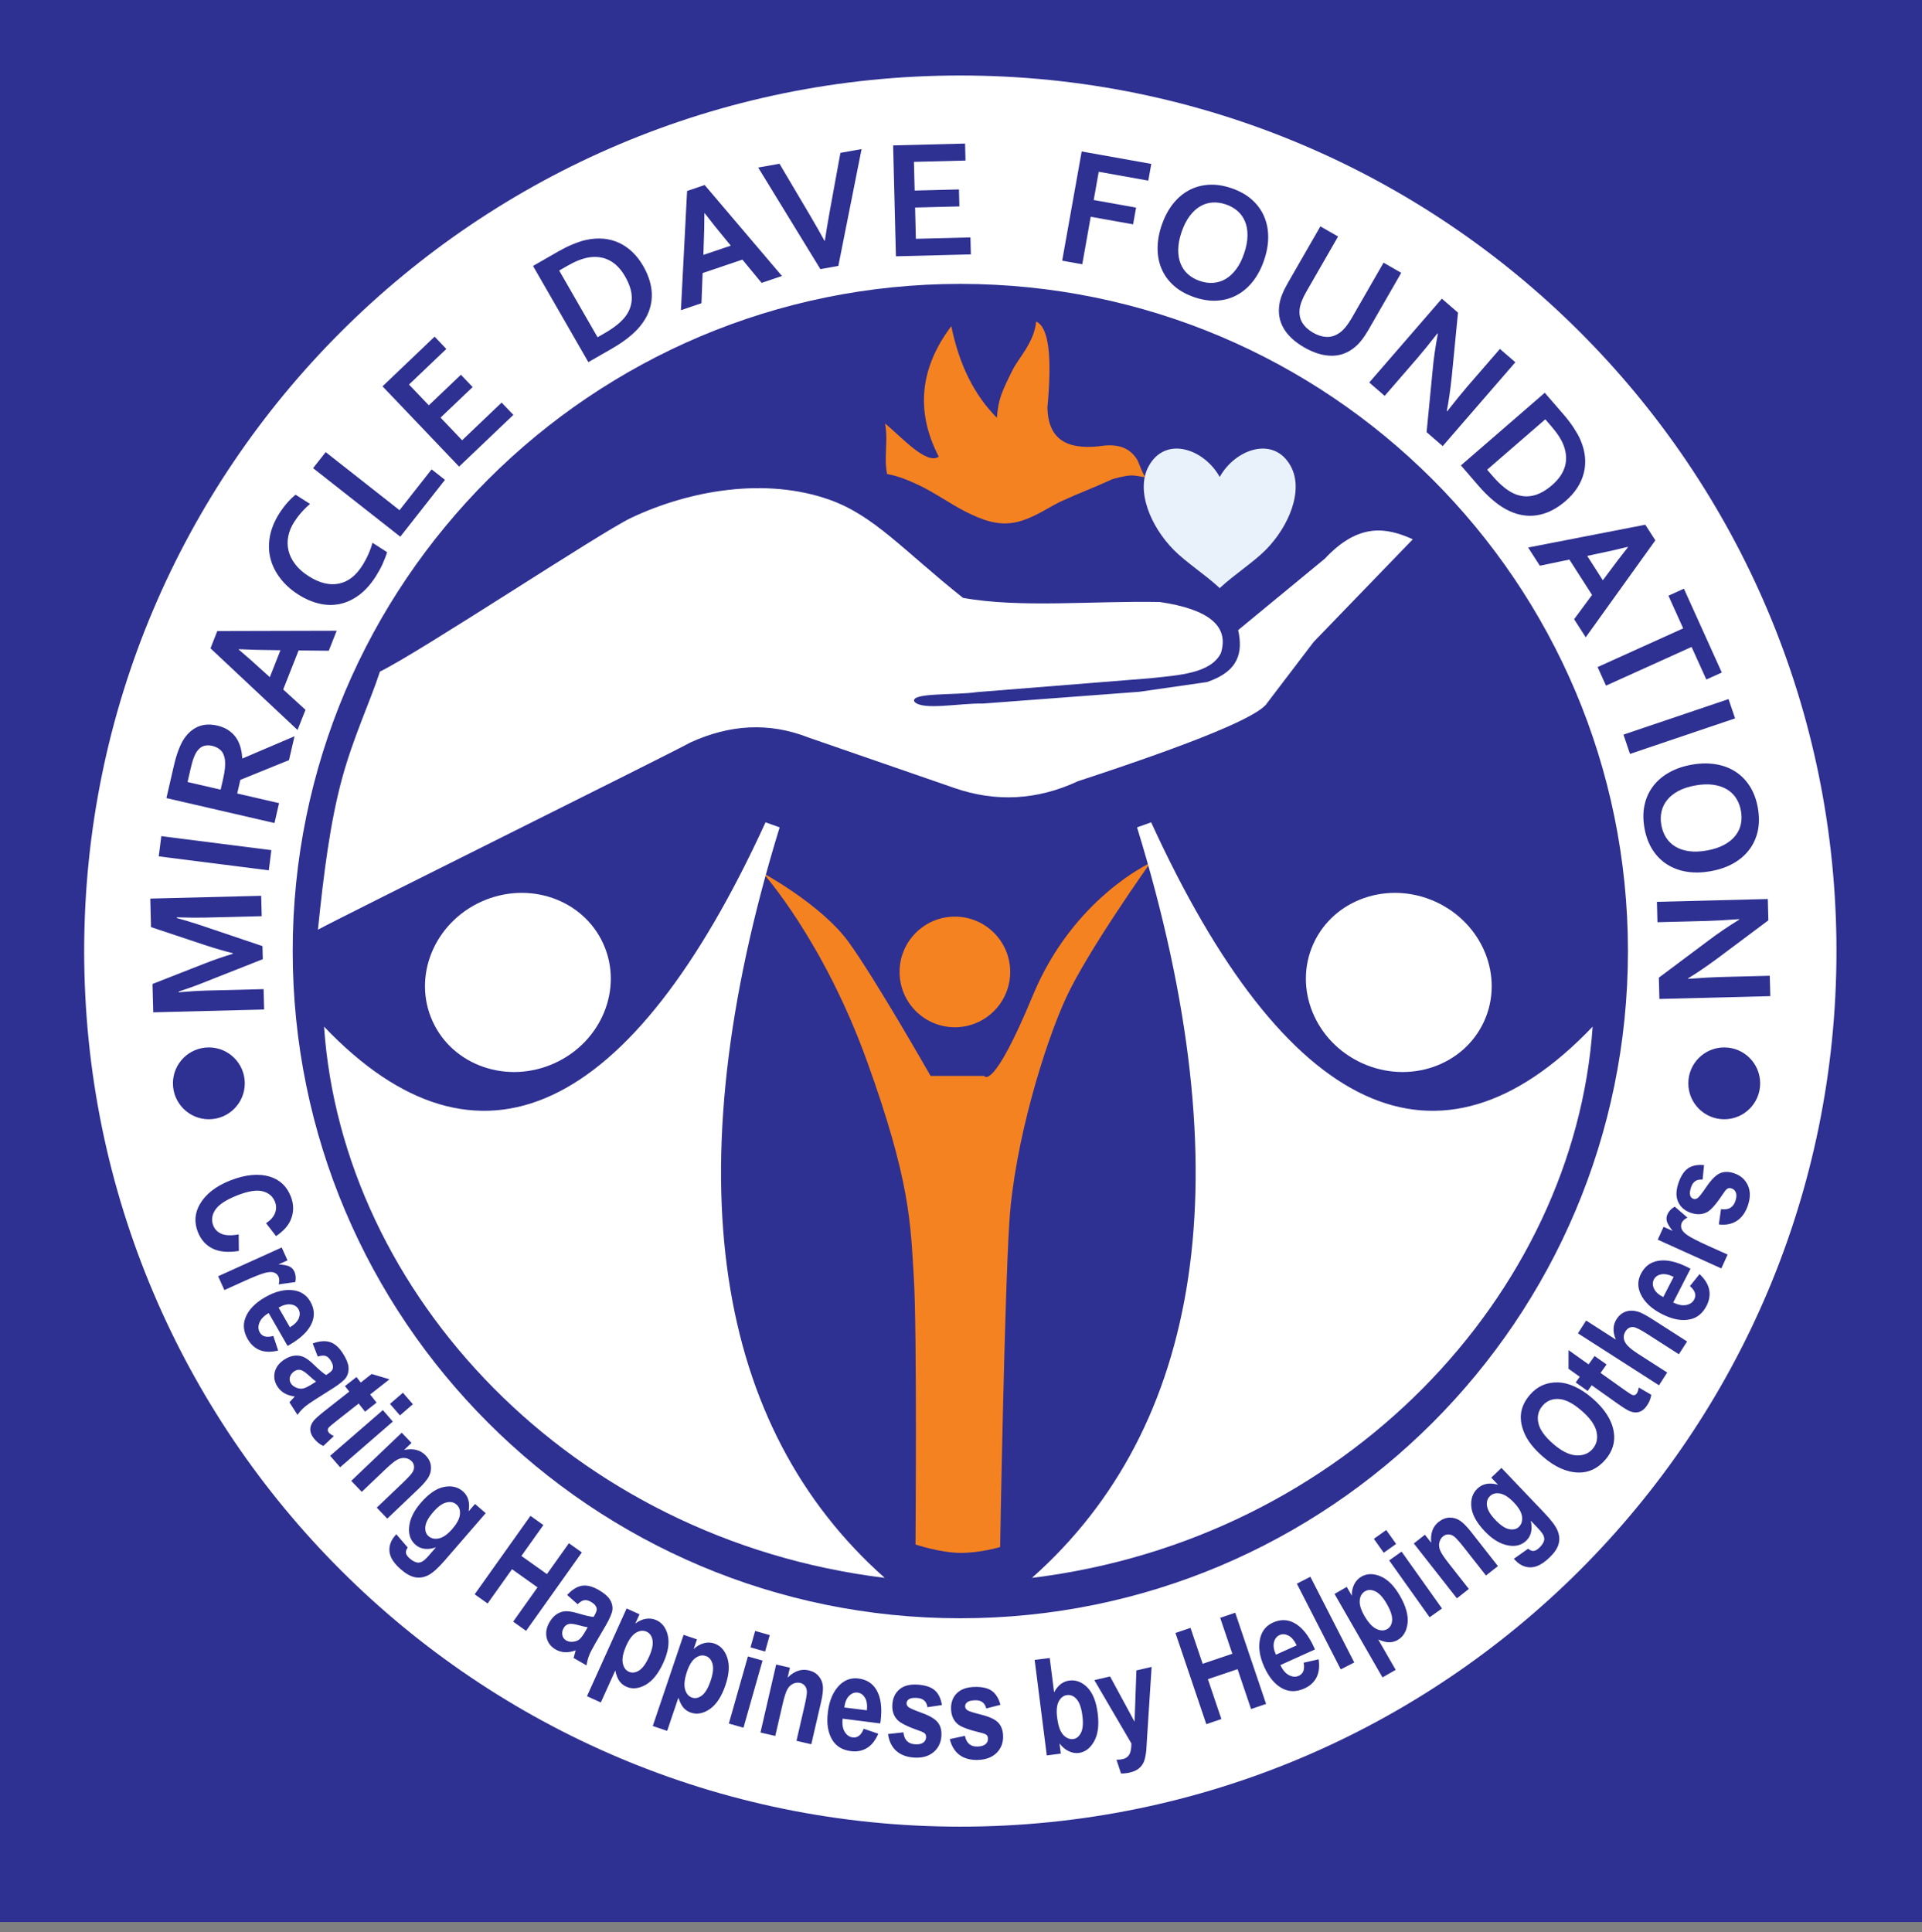 <?xml version="1.0" encoding="utf-8"?>
<!-- Generator: Adobe Illustrator 23.0.5, SVG Export Plug-In . SVG Version: 6.00 Build 0)  -->
<svg version="1.1" id="Layer_1" xmlns="http://www.w3.org/2000/svg" xmlns:xlink="http://www.w3.org/1999/xlink" x="0px" y="0px"
	 viewBox="0 0 764 768" style="enable-background:new 0 0 764 768;" xml:space="preserve">
<rect x="0" y="0" width="764" height="768" fill="#808080" stroke="none"/>
<style type="text/css">
	.st0{fill:#2E3092;}
	.st1{fill-rule:evenodd;clip-rule:evenodd;fill:#FFFFFF;}
	.st2{fill-rule:evenodd;clip-rule:evenodd;fill:#E9F2FB;}
	.st3{fill:#E9F2FB;}
	.st4{fill-rule:evenodd;clip-rule:evenodd;fill:#F58220;}
	.st5{fill-rule:evenodd;clip-rule:evenodd;fill:#2E3092;}
	.st6{fill:#F58220;}
</style>
<rect class="st0" width="764" height="764"/>
<path class="st1" d="M381.73,112.85c146.57,0,265.38,118.74,265.38,265.21c0,146.47-118.81,265.21-265.38,265.21
	S116.35,524.53,116.35,378.06C116.35,231.58,235.16,112.85,381.73,112.85 M381.73,30.01C574.08,30.01,730,185.84,730,378.06
	c0,192.22-155.92,348.04-348.27,348.04S33.46,570.28,33.46,378.06C33.46,185.84,189.39,30.01,381.73,30.01"/>
<path class="st2" d="M484.93,233.68v0.18l-0.1-0.08l-0.09,0.08v-0.18c-5.78-5.35-13.35-10.2-18.17-15.08
	c-9.22-9.34-15.23-23.68-9.96-33.3c6.75-12.31,22.12-6.76,28.23,4.3c6.11-11.06,21.49-16.61,28.23-4.3
	c5.27,9.62-0.73,23.97-9.96,33.3C498.28,223.48,490.72,228.33,484.93,233.68"/>
<path class="st4" d="M379.57,364.36c12.15,0,21.99,9.85,21.99,21.99s-9.85,21.99-21.99,21.99c-12.15,0-21.99-9.84-21.99-21.99
	S367.43,364.36,379.57,364.36"/>
<path class="st4" d="M363.91,613.95c0,0,10,3.33,17.99,3.33c8,0,15.66-2.33,15.66-2.33s1.67-97.97,3.67-129.3
	c2-31.32,14-70.64,22.66-89.3c8.66-18.67,33.33-53.32,33.33-53.32s-30.66,13.99-46.66,52.65s-19.33,31.99-19.33,31.99h-21.33
	c0,0-21.99-38.66-32.65-53.32c-10.67-14.67-33.99-27.33-33.99-27.33s23.99,26.66,41.32,74.64c17.33,47.99,17.33,64.65,18.66,85.98
	C364.58,528.98,363.91,613.95,363.91,613.95"/>
<path class="st1" d="M191.29,358.43c-18.74,8.51-27.4,29.78-19.35,47.5c8.05,17.73,29.77,25.19,48.5,16.69
	c18.74-8.51,27.4-29.78,19.35-47.5C231.75,357.39,210.03,349.92,191.29,358.43"/>
<path class="st1" d="M309.91,328.88c-1.87-0.67-3.74-1.34-5.61-2.01c-53.3,116.48-114.17,145.5-175.49,81.22
	c7.27,106.11,98.01,203.82,222.87,219.12C284.52,567.58,267.15,467.92,309.91,328.88"/>
<path class="st1" d="M570.6,358.43c18.74,8.51,27.4,29.78,19.35,47.5c-8.05,17.73-29.77,25.19-48.5,16.69
	c-18.74-8.51-27.4-29.78-19.35-47.5C530.15,357.39,551.86,349.92,570.6,358.43"/>
<path class="st1" d="M451.98,328.88c1.87-0.67,3.74-1.34,5.61-2.01c53.3,116.48,114.17,145.5,175.49,81.22
	c-7.27,106.11-98.01,203.82-222.88,219.12C477.38,567.58,494.74,467.92,451.98,328.88"/>
<path class="st1" d="M126.38,369.55c2.31-22.53,4.86-42.71,9.61-60.17c4.47-16.41,11.11-30.39,15.04-42.43
	c15.77-7.64,87.77-55.39,99.86-61.11c23.67-11.18,53.7-16.11,78.79-7.21c17.83,6.33,29.15,19.92,53.11,39.02
	c22.77,4.13,52.16,1.1,78.24,1.65c19.28,2.83,27.74,9.49,24.25,20.39c-4.15,8-16.44,8.68-28.1,9.92
	c-22.96,1.84-45.92,3.67-68.87,5.51c-8.26,1.29-27,0.09-24.79,3.86c3.3,3.53,18.18,0.46,27.27,0.68
	c20.71-1.56,41.42-3.12,62.12-4.68c8.95-1.29,17.9-2.57,26.86-3.86c12.79-4.3,14.32-11.96,12.4-20.66
	c11.48-9.46,22.96-18.92,34.44-28.38c13.48-14.39,24.45-12.47,34.98-7.71c-13.13,13.59-26.26,27.18-39.39,40.77
	c-6.15,8.08-12.31,16.16-18.46,24.25c-3.27,5.49-29.33,16.08-75.21,31.13c-16.35,7.61-32.69,8.37-49.04,2.75
	c-19.37-6.7-38.75-13.41-58.13-20.11c-15.8-6.2-31.4-5.1-46.83,1.93C263.41,301.12,137.49,363.54,126.38,369.55"/>
<path class="st4" d="M351.81,168.32c1.32,6.94-0.53,13.15,0.79,20.09c4.63,0.89,8.05,2.3,12.5,4.37
	c6.06,2.84,12.51,7.41,18.65,10.58c6.61,3.28,12.91,5.81,20.19,4.21c7.25-1.59,14.06-6.73,18.44-8.55
	c6.82-3.14,12.22-5.06,19.03-8.2c0.96-0.56,5.87-1.77,8.22-1.83c1.95-0.04,3.88,0.55,5.59,0.69c-1.47-2.39-2.29-5.15-3.12-6.85
	c-2.88-4.82-7.49-6.21-13.05-5.72c-13.12,1.9-22.44-0.98-22.69-15.17c1.83-19.61,0.68-31.85-4.49-34.13
	c-0.7,8.17-7.09,14.65-9.35,19.24c-4.28,8.63-5.74,11.68-6.24,19.03c-9.08-9.08-15.06-21.29-18.13-36.45
	c-12.49,16.6-14.32,33.89-5,51.9C368.33,184.84,358.85,174.21,351.81,168.32"/>
<path class="st0" d="M682.81,380.88c-4.43,3.27-8.36,5.95-11.8,8.02l0.01,0.19c5.72-0.4,9.89-0.65,12.51-0.71l19.96-0.51l0.21,8.1
	l-44.08,1.12l-0.22-8.47l19.93-14.91c3.44-2.61,7.45-5.34,12.02-8.16v-0.19c-5.4,0.4-9.58,0.64-12.54,0.71l-19.97,0.51l-0.21-8.1
	l44.08-1.12l0.22,8.47L682.81,380.88z M679.99,346.31c-3.32,0.59-6.43,0.67-9.36,0.22c-2.92-0.45-5.55-1.41-7.86-2.86
	c-2.32-1.45-4.27-3.39-5.84-5.83c-1.57-2.43-2.66-5.32-3.25-8.67c-0.6-3.36-0.58-6.45,0.05-9.27c0.63-2.84,1.79-5.32,3.46-7.49
	c1.66-2.16,3.8-3.96,6.39-5.4c2.59-1.44,5.54-2.45,8.86-3.04c3.31-0.59,6.43-0.66,9.36-0.21c2.93,0.45,5.55,1.4,7.86,2.85
	c2.31,1.45,4.26,3.39,5.84,5.83c1.56,2.43,2.65,5.32,3.25,8.68c0.6,3.36,0.58,6.44-0.04,9.27c-0.64,2.83-1.79,5.32-3.47,7.49
	c-1.66,2.16-3.79,3.97-6.39,5.41C686.26,344.71,683.3,345.72,679.99,346.31 M678.52,338.07c2.65-0.47,4.9-1.21,6.76-2.21
	c1.87-1,3.36-2.19,4.47-3.58c1.11-1.37,1.86-2.91,2.23-4.6c0.37-1.69,0.38-3.48,0.05-5.36c-0.34-1.89-0.97-3.56-1.9-5.01
	c-0.93-1.46-2.16-2.64-3.69-3.55c-1.52-0.92-3.33-1.51-5.43-1.81c-2.1-0.3-4.46-0.21-7.11,0.27c-2.64,0.47-4.9,1.2-6.76,2.21
	c-1.87,1-3.35,2.19-4.46,3.58c-1.1,1.37-1.85,2.91-2.23,4.61c-0.37,1.69-0.4,3.48-0.06,5.36c0.33,1.89,0.97,3.55,1.91,5.01
	c0.95,1.46,2.18,2.64,3.69,3.55c1.52,0.92,3.32,1.52,5.42,1.81C673.51,338.64,675.88,338.54,678.52,338.07 M645.33,292.02
	l41.77-14.13l2.6,7.67l-41.77,14.13L645.33,292.02z M638.39,272.54l-3.34-7.38l34.02-15.38l-5.86-12.99l6.15-2.78l15.06,33.32
	l-6.15,2.78l-5.86-12.95L638.39,272.54z M647.07,217.38c-4.72,1.15-8.71,2.05-11.97,2.7l-4.17,0.9l6.2,9.68l2.55-3.41
	c1.97-2.7,4.46-5.96,7.46-9.76L647.07,217.38z M632.85,236.49l-9.01-14.06l-11.75,2.45l-4.65-7.24l46.57-9.06l3.99,6.21
	l-27.67,38.54l-4.61-7.19L632.85,236.49z M593.31,189.22c3.09,3.57,6,5.93,8.72,7.09c2.41,1.02,4.86,1.25,7.33,0.71
	c2.46-0.55,5.01-1.94,7.62-4.2c1.36-1.18,2.45-2.4,3.29-3.64s1.44-2.53,1.81-3.83c0.37-1.3,0.51-2.63,0.43-3.96
	c-0.08-1.34-0.37-2.69-0.85-4.05c-0.45-1.26-1.1-2.54-1.93-3.84c-0.85-1.31-1.89-2.68-3.14-4.13l-2.33-2.69l-23.12,20.03
	L593.31,189.22z M580.72,185l33.33-28.87l7.64,8.82c0.68,0.78,1.34,1.6,1.98,2.45c0.65,0.86,1.26,1.69,1.82,2.55
	c0.56,0.86,1.07,1.69,1.55,2.53c0.48,0.83,0.89,1.65,1.2,2.42c0.98,2.26,1.57,4.5,1.79,6.69c0.22,2.2,0.07,4.32-0.45,6.38
	c-0.51,2.06-1.37,4.03-2.58,5.91c-1.21,1.87-2.77,3.63-4.66,5.26c-1.79,1.56-3.64,2.82-5.56,3.78c-1.92,0.96-3.87,1.6-5.88,1.9
	c-2.01,0.31-4.03,0.28-6.09-0.12c-2.06-0.38-4.14-1.15-6.24-2.29c-1.75-0.96-3.54-2.21-5.35-3.77c-1.82-1.57-3.71-3.47-5.65-5.71
	L580.72,185z M577.12,149.28c-0.57,5.48-1.24,10.19-2.02,14.12l0.14,0.12c3.56-4.5,6.19-7.74,7.91-9.73l13.07-15.09l6.13,5.3
	l-28.87,33.33l-6.4-5.55l2.41-24.77c0.38-4.31,1.08-9.1,2.06-14.38l-0.14-0.12c-3.34,4.25-5.98,7.51-7.92,9.74l-13.08,15.11
	l-6.13-5.31l28.87-33.33l6.41,5.55L577.12,149.28z M518.45,138.1c-2-1.15-3.69-2.39-5.07-3.69c-1.37-1.31-2.45-2.69-3.25-4.12
	c-0.8-1.43-1.33-2.93-1.58-4.47c-0.26-1.55-0.25-3.14,0-4.77c0.19-1.31,0.57-2.67,1.14-4.06c0.56-1.4,1.31-2.9,2.23-4.5l12.94-22.51
	l7.03,4.04L519.3,115.9c-1.55,2.7-2.45,5-2.68,6.89c-0.24,2.12,0.11,3.94,1.06,5.49s2.38,2.87,4.26,3.96
	c1.88,1.08,3.74,1.64,5.56,1.69c1.82,0.04,3.57-0.57,5.28-1.85c1.52-1.15,3.06-3.09,4.61-5.79l12.58-21.88l7.02,4.04l-12.94,22.51
	c-0.92,1.6-1.84,2.99-2.77,4.18c-0.91,1.19-1.9,2.19-2.93,3.02c-1.28,1.03-2.67,1.84-4.14,2.39c-1.46,0.56-3.04,0.85-4.71,0.86
	c-1.67,0.01-3.43-0.24-5.27-0.78C522.38,140.09,520.45,139.25,518.45,138.1 M502.49,103.37c-1.07,3.19-2.51,5.96-4.32,8.3
	c-1.8,2.35-3.91,4.19-6.29,5.51c-2.39,1.34-5.02,2.1-7.92,2.31c-2.88,0.2-5.94-0.24-9.17-1.34c-3.23-1.1-5.93-2.6-8.1-4.51
	c-2.18-1.92-3.81-4.13-4.89-6.64c-1.1-2.49-1.64-5.24-1.65-8.2c-0.01-2.96,0.52-6.04,1.6-9.22c1.08-3.19,2.53-5.95,4.33-8.3
	c1.81-2.35,3.91-4.2,6.29-5.51c2.39-1.34,5.02-2.1,7.92-2.31c2.88-0.21,5.94,0.24,9.17,1.33c3.23,1.1,5.93,2.6,8.1,4.51
	c2.18,1.93,3.81,4.14,4.89,6.65c1.09,2.49,1.65,5.24,1.66,8.2C504.12,97.11,503.58,100.18,502.49,103.37 M494.56,100.68
	c0.86-2.55,1.3-4.87,1.32-6.99c0.03-2.11-0.29-3.99-0.98-5.64c-0.67-1.64-1.66-3.03-2.96-4.17c-1.3-1.14-2.86-2.02-4.67-2.63
	c-1.81-0.61-3.58-0.87-5.31-0.75c-1.73,0.12-3.36,0.62-4.88,1.52c-1.54,0.89-2.94,2.19-4.21,3.89c-1.27,1.7-2.33,3.81-3.2,6.35
	c-0.86,2.54-1.3,4.87-1.32,6.99c-0.02,2.12,0.31,3.99,0.98,5.64c0.67,1.63,1.66,3.02,2.96,4.17c1.3,1.14,2.85,2.02,4.67,2.64
	c1.81,0.61,3.58,0.86,5.31,0.73c1.72-0.12,3.36-0.63,4.89-1.51c1.54-0.9,2.93-2.18,4.2-3.88
	C492.64,105.35,493.71,103.22,494.56,100.68 M430.2,105.04l-7.98-1.42l7.75-43.41l27.67,4.94l-1.19,6.65l-19.7-3.52l-2,11.23
	l16.85,3.01l-1.19,6.65l-16.85-3.01L430.2,105.04z M364.06,94.93l21.69-0.56l0.17,6.75l-29.79,0.76l-1.11-44.08l28.6-0.73l0.17,6.75
	l-20.5,0.52l0.29,11.41l17.61-0.45l0.17,6.75l-17.61,0.45L364.06,94.93z M327.88,95.7c0.38-2.49,0.66-4.28,0.84-5.35
	c0.18-1.07,0.56-3.27,1.15-6.58l4.2-23.01l8.41-1.5l-9.24,46.45l-7.13,1.27l-24.73-40.38l8.47-1.51l11.91,20.13
	c1.7,2.91,2.82,4.83,3.35,5.78c0.55,0.95,1.42,2.53,2.64,4.73L327.88,95.7z M280,84.8c-0.02,4.85-0.11,8.94-0.27,12.27l-0.13,4.26
	l10.89-3.68l-2.69-3.29c-2.15-2.56-4.71-5.76-7.67-9.6L280,84.8z M295.11,103.2l-15.82,5.35l-0.46,11.98l-8.16,2.77l2.45-47.38
	l6.99-2.37l30.72,36.16l-8.09,2.74L295.11,103.2z M240.42,132.4c4.08-2.35,6.96-4.76,8.62-7.21c1.46-2.17,2.15-4.53,2.09-7.05
	c-0.06-2.52-0.95-5.28-2.67-8.28c-0.9-1.56-1.88-2.87-2.94-3.93c-1.07-1.06-2.21-1.9-3.42-2.5c-1.21-0.61-2.48-1-3.8-1.18
	c-1.34-0.18-2.72-0.15-4.14,0.06c-1.32,0.2-2.7,0.6-4.15,1.16c-1.44,0.58-2.99,1.34-4.65,2.3l-3.08,1.77l15.25,26.52L240.42,132.4z
	 M233.87,143.95l-21.98-38.23l10.12-5.82c0.9-0.51,1.82-1,2.78-1.48c0.96-0.47,1.9-0.91,2.85-1.3c0.94-0.38,1.86-0.73,2.78-1.03
	c0.91-0.32,1.78-0.56,2.6-0.72c2.41-0.53,4.71-0.68,6.92-0.48c2.2,0.21,4.26,0.76,6.17,1.66c1.93,0.89,3.7,2.12,5.31,3.66
	c1.6,1.55,3.04,3.41,4.28,5.57c1.18,2.06,2.06,4.12,2.64,6.18c0.58,2.07,0.83,4.11,0.75,6.13c-0.08,2.03-0.5,4.01-1.27,5.96
	c-0.77,1.95-1.92,3.84-3.44,5.7c-1.27,1.53-2.85,3.05-4.73,4.53c-1.88,1.49-4.12,2.97-6.68,4.45L233.87,143.95z M183.69,175.01
	l15.71-14.98l4.66,4.89l-21.57,20.56l-30.43-31.91l20.7-19.75l4.66,4.89l-14.84,14.15l7.88,8.26l12.75-12.15l4.66,4.89l-12.75,12.15
	L183.69,175.01z M129.46,179.72l29.36,23.08l12.75-16.23l5.31,4.17l-17.76,22.6l-34.67-27.25L129.46,179.72z M116.97,207.43
	c-1.19,1.85-1.98,3.76-2.37,5.71c-0.4,1.95-0.36,3.86,0.09,5.73c0.45,1.87,1.32,3.67,2.64,5.39c1.31,1.74,3.07,3.31,5.27,4.72
	c2.19,1.4,4.3,2.35,6.32,2.84c2.03,0.49,3.93,0.55,5.74,0.18c1.8-0.36,3.48-1.12,5.04-2.3c1.55-1.19,2.95-2.75,4.21-4.72
	c0.91-1.41,1.72-2.91,2.44-4.51c0.73-1.6,1.3-3.17,1.71-4.71l5.81,3.73c-0.46,1.53-1.07,3.1-1.81,4.75
	c-0.76,1.64-1.65,3.25-2.68,4.87c-2.01,3.15-4.23,5.63-6.67,7.44c-2.43,1.8-4.97,2.98-7.65,3.54c-2.67,0.55-5.4,0.51-8.2-0.16
	c-2.8-0.66-5.59-1.86-8.35-3.64c-2.84-1.81-5.18-3.93-7.05-6.35c-1.87-2.42-3.18-5.01-3.91-7.77c-0.74-2.77-0.83-5.68-0.3-8.77
	c0.55-3.09,1.8-6.18,3.74-9.26c1.01-1.57,2.06-2.99,3.18-4.27c1.11-1.26,2.22-2.34,3.33-3.22l5.73,3.67
	c-1.4,1.2-2.59,2.39-3.58,3.55C118.64,205.01,117.76,206.21,116.97,207.43 M94.89,258.19c3.69,3.15,6.76,5.86,9.2,8.13l3.17,2.85
	l4.22-10.7l-4.26-0.07c-3.34-0.01-7.44-0.13-12.28-0.34L94.89,258.19z M118.7,258.54l-6.13,15.53l8.86,8.09l-3.16,8.01l-34.6-32.46
	l2.7-6.87l47.45-0.12l-3.13,7.95L118.7,258.54z M88.6,310.02c0.41-1.8,0.69-3.34,0.81-4.63c0.12-1.29,0.12-2.39,0.01-3.32
	c-0.23-1.71-0.8-3-1.7-3.85c-0.89-0.84-2.01-1.42-3.36-1.74c-1.15-0.27-2.24-0.26-3.24,0.01c-1,0.28-1.88,0.93-2.66,1.96
	c-0.52,0.66-0.98,1.55-1.41,2.65c-0.43,1.09-0.82,2.48-1.21,4.14l-1.29,5.61l13.16,3.03L88.6,310.02z M86.39,288.43
	c2.99,0.69,5.34,2.11,7.04,4.25c1.7,2.14,2.66,5.06,2.87,8.77l0.12,0.03l20.65-8.81l-2.19,9.48L95.54,310l-1.25,5.41l16.64,3.84
	l-1.82,7.9l-42.96-9.91l3.01-13.06c0.51-2.17,1.09-4.15,1.77-5.96c0.67-1.8,1.41-3.31,2.21-4.52c1.54-2.3,3.42-3.92,5.62-4.86
	C80.98,287.9,83.52,287.77,86.39,288.43 M106.85,345.96L63.1,340.4l1.02-8.03l43.74,5.56L106.85,345.96z M92.56,378.91
	c-3.5-0.87-7.26-1.97-11.26-3.3l-21.28-7.08l-0.28-11.34l44.08-1.11l0.21,8.1l-22.33,0.56c-3.28,0.08-7.08,0.04-11.42-0.11
	l0.01,0.29c1.27,0.34,2.69,0.75,4.25,1.21c1.57,0.47,3.13,0.96,4.65,1.47l25.14,8.48l0.13,5.2l-24.68,9.74
	c-1.5,0.59-3.02,1.16-4.57,1.7c-1.54,0.55-2.94,1.02-4.18,1.42l0.01,0.29c4.07-0.36,7.84-0.59,11.37-0.68l22.37-0.57l0.21,8.1
	l-44.08,1.12l-0.29-11.27l20.79-8.15c3.47-1.36,7.19-2.65,11.18-3.87L92.56,378.91z"/>
<path class="st5" d="M685.39,416.35c7.88,0,14.28,6.39,14.28,14.28s-6.39,14.28-14.28,14.28c-7.88,0-14.28-6.39-14.28-14.28
	S677.5,416.35,685.39,416.35"/>
<path class="st5" d="M83.02,416.35c7.88,0,14.28,6.39,14.28,14.28s-6.39,14.28-14.28,14.28c-7.88,0-14.28-6.39-14.28-14.28
	S75.13,416.35,83.02,416.35"/>
<path class="st0" d="M683.24,486.71l0.87-6.09c2.93,0.45,4.83-0.62,5.7-3.18c0.46-1.36,0.55-2.46,0.24-3.32
	c-0.3-0.86-0.87-1.42-1.72-1.71c-0.57-0.19-1.08-0.19-1.51,0c-0.45,0.21-0.95,0.72-1.5,1.56c-2.82,4.27-5,6.85-6.56,7.74
	c-1.94,1.1-4.13,1.24-6.58,0.42c-2.44-0.83-4.13-2.26-5.09-4.32c-0.95-2.05-0.92-4.55,0.08-7.51c0.96-2.82,2.23-4.78,3.83-5.88
	c1.6-1.1,3.73-1.53,6.37-1.29l-0.59,5.78c-2.29-0.24-3.81,0.75-4.56,2.98c-0.48,1.41-0.61,2.47-0.4,3.2
	c0.2,0.73,0.63,1.21,1.28,1.43c0.59,0.2,1.16,0.09,1.73-0.31c0.58-0.4,1.74-1.88,3.48-4.45c1.96-2.89,3.76-4.69,5.42-5.4
	c1.65-0.7,3.53-0.68,5.64,0.04c2.53,0.85,4.33,2.43,5.39,4.73c1.06,2.29,1.07,4.97,0.04,8.03c-0.94,2.78-2.4,4.82-4.37,6.11
	C688.47,486.56,686.07,487.05,683.24,486.71 M686.73,498.69l-2.49,5.51l-25.28-11.43l2.31-5.11l3.59,1.62
	c-1.29-1.63-2.04-2.91-2.29-3.85c-0.24-0.94-0.16-1.86,0.26-2.76c0.57-1.26,1.53-2.26,2.88-3.03l5.05,4.35
	c-1.14,0.57-1.89,1.26-2.26,2.08c-0.34,0.76-0.37,1.56-0.07,2.4c0.31,0.83,1.13,1.71,2.49,2.63c1.36,0.92,4.02,2.28,7.97,4.07
	L686.73,498.69z M665.28,507.55c-1.95-0.94-3.61-1.27-4.98-0.99c-1.37,0.28-2.33,0.95-2.88,2.04c-0.58,1.13-0.56,2.34,0.04,3.63
	c0.62,1.31,1.85,2.44,3.69,3.36L665.28,507.55z M671.75,511.22l3.82-4.76c2.12,1.98,3.39,4.03,3.82,6.16
	c0.42,2.12,0.09,4.26-1.02,6.42c-1.54,3-3.72,4.79-6.55,5.4c-3.31,0.73-7.06,0.03-11.25-2.12c-4.13-2.11-6.94-4.77-8.43-7.98
	c-1.25-2.71-1.21-5.37,0.12-7.98c1.48-2.89,3.71-4.61,6.69-5.15c3.42-0.65,7.52,0.27,12.29,2.72l0.73,0.4l-6.87,13.41
	c1.97,0.97,3.71,1.31,5.21,1c1.51-0.3,2.56-1.06,3.17-2.25C674.38,514.76,673.8,513.01,671.75,511.22 M630.5,524.92l11.81,7.58
	c-0.65-1.56-0.96-3.01-0.91-4.35c0.04-1.35,0.43-2.59,1.16-3.73c0.97-1.52,2.2-2.54,3.66-3.04c1.46-0.51,3.07-0.51,4.84,0
	c1.3,0.38,3.24,1.4,5.85,3.07l13.71,8.79l-3.26,5.08l-12.34-7.91c-2.87-1.84-4.77-2.8-5.73-2.9c-1.29-0.11-2.33,0.44-3.12,1.66
	c-0.83,1.3-0.95,2.64-0.36,4.03s2.31,3.01,5.19,4.86l11.71,7.51l-3.26,5.08l-32.21-20.65L630.5,524.92z M633.86,539.01l4.75,3.37
	l-2.38,3.35l9.12,6.49c1.98,1.41,3.15,2.17,3.54,2.29c0.71,0.21,1.29,0.01,1.72-0.61c0.32-0.45,0.6-1.24,0.82-2.36l4.95,2.88
	c-0.21,1.55-0.82,3.05-1.85,4.49c-0.89,1.25-1.9,2.04-3.03,2.36c-1.13,0.32-2.35,0.22-3.66-0.32c-0.96-0.39-2.71-1.48-5.24-3.28
	l-9.88-7.02l-1.61,2.26l-4.75-3.38l1.61-2.26l-4.48-3.19l0.02-7.4l7.97,5.67L633.86,539.01z M617.39,573.94
	c3.32,2.87,6.35,4.4,9.1,4.57c2.76,0.17,4.95-0.67,6.57-2.54c1.63-1.88,2.16-4.16,1.58-6.82c-0.57-2.65-2.56-5.47-5.98-8.42
	c-3.34-2.9-6.34-4.45-8.97-4.62c-2.65-0.18-4.81,0.7-6.5,2.65c-1.69,1.95-2.25,4.23-1.7,6.85
	C612.04,568.22,614.01,571,617.39,573.94 M613.32,579.03c-3.44-2.98-5.83-5.95-7.18-8.9s-1.85-5.72-1.52-8.31
	c0.33-2.59,1.51-5.05,3.54-7.39c2.94-3.39,6.63-5.03,11.07-4.92c4.44,0.12,9.05,2.24,13.84,6.38c4.83,4.19,7.64,8.6,8.4,13.21
	c0.69,4.06-0.45,7.81-3.39,11.2c-2.98,3.43-6.51,5.11-10.6,5.04C622.78,585.25,618.06,583.15,613.32,579.03 M594.38,604.14
	c2.04,2.14,3.87,3.37,5.49,3.7c1.62,0.32,2.92,0.02,3.88-0.9c1.05-1,1.47-2.34,1.27-4.05c-0.2-1.7-1.27-3.57-3.19-5.59
	c-1.99-2.09-3.82-3.29-5.49-3.61c-1.66-0.32-3.03,0.02-4.07,1.01c-1.03,0.98-1.43,2.3-1.18,3.93
	C591.34,600.27,592.43,602.1,594.38,604.14 M601.75,619.63l5.69-4.02c0.77,0.66,1.49,0.96,2.17,0.9c0.67-0.06,1.42-0.48,2.25-1.26
	c0.96-0.91,1.57-1.8,1.87-2.68c0.19-0.62,0.16-1.31-0.13-2.06c-0.28-0.75-1.06-1.78-2.33-3.12l-2.8-2.93
	c0.4,1.71,0.43,3.24,0.13,4.57c-0.29,1.32-0.93,2.46-1.93,3.41c-1.82,1.74-4.15,2.38-6.96,1.91c-3.25-0.53-6.4-2.4-9.48-5.63
	c-3.27-3.43-5.06-6.67-5.37-9.7c-0.31-3.04,0.5-5.48,2.44-7.32c1.02-0.97,2.2-1.59,3.57-1.84c1.35-0.26,2.89-0.14,4.59,0.33
	l-2.69-2.82l4.06-3.87l17.16,18c2.75,2.88,4.47,5.22,5.19,7.03c0.71,1.8,0.83,3.56,0.35,5.26c-0.47,1.72-1.68,3.49-3.63,5.36
	c-1.8,1.71-3.46,2.85-5,3.4c-1.54,0.56-3.04,0.62-4.52,0.22c-1.47-0.4-2.81-1.23-3.99-2.48L601.75,619.63z M595.43,622.53
	l-4.75,3.73l-8.76-11.14c-1.75-2.23-3.01-3.64-3.76-4.25c-0.76-0.61-1.55-0.91-2.34-0.93c-0.8-0.02-1.5,0.22-2.12,0.71
	c-0.79,0.62-1.3,1.44-1.55,2.46c-0.24,1.01-0.13,2.09,0.32,3.19c0.45,1.11,1.65,2.92,3.63,5.42l7.77,9.89l-4.75,3.73L562,613.53
	l4.41-3.47l2.5,3.18c-0.18-1.84-0.03-3.45,0.46-4.83c0.5-1.39,1.34-2.54,2.53-3.48c1.38-1.08,2.83-1.65,4.35-1.67
	c1.52-0.03,2.9,0.38,4.15,1.23c1.25,0.84,2.72,2.34,4.4,4.48L595.43,622.53z M568.28,642.87l-16.07-22.6l4.92-3.5l16.07,22.61
	L568.28,642.87z M550.04,617.22l-3.93-5.53l4.92-3.5l3.93,5.53L550.04,617.22z M542.31,642.23c1.56,2.72,3.16,4.47,4.78,5.26
	c1.62,0.78,3.06,0.81,4.31,0.09c1.19-0.68,1.85-1.85,1.98-3.51c0.12-1.66-0.58-3.83-2.13-6.53c-1.47-2.56-2.97-4.2-4.51-4.95
	c-1.54-0.74-2.9-0.77-4.11-0.07c-1.26,0.73-1.98,1.93-2.13,3.6C540.33,637.8,540.94,639.84,542.31,642.23 M530.48,633.59l4.86-2.79
	l2.03,3.53c-0.07-1.65,0.23-3.14,0.9-4.5c0.67-1.35,1.63-2.39,2.88-3.11c2.25-1.29,4.8-1.32,7.65-0.11
	c2.85,1.21,5.41,3.79,7.68,7.73c2.38,4.14,3.39,7.78,3.03,10.91c-0.37,3.14-1.67,5.35-3.92,6.64c-1.04,0.6-2.15,0.9-3.34,0.92
	c-1.19,0.01-2.65-0.37-4.41-1.12l6.94,12.08l-5.24,3.01L530.48,633.59z M532.95,663.58l-17.44-34.06l5.37-2.75l17.44,34.06
	L532.95,663.58z M515.44,654.03c-0.94-1.95-2.04-3.25-3.28-3.88c-1.25-0.63-2.41-0.71-3.52-0.21c-1.16,0.52-1.9,1.49-2.23,2.88
	c-0.35,1.41-0.08,3.06,0.79,4.92L515.44,654.03z M518.21,660.93l5.96-1.35c0.42,2.88,0.13,5.27-0.85,7.2
	c-0.99,1.93-2.59,3.39-4.8,4.38c-3.07,1.39-5.89,1.43-8.49,0.14c-3.05-1.49-5.54-4.38-7.48-8.67c-1.91-4.23-2.45-8.06-1.61-11.49
	c0.71-2.9,2.4-4.96,5.06-6.16c2.97-1.34,5.78-1.29,8.45,0.14c3.07,1.63,5.71,4.9,7.92,9.78l0.32,0.77l-13.73,6.2
	c0.93,1.99,2.08,3.33,3.45,4.03c1.37,0.7,2.66,0.77,3.88,0.22C518.07,665.33,518.7,663.6,518.21,660.93 M479.51,685.36l-12.26-36.25
	l5.98-2.03l4.83,14.28l11.8-3.99l-4.83-14.28l5.98-2.02l12.26,36.25l-5.97,2.02l-5.36-15.85l-11.8,3.99l5.36,15.85L479.51,685.36z
	 M435.01,667.85l6.25-1.45L451,684.4l0.72-20.4l6.05-1.4l-1.79,27.81l-0.33,5.4c-0.23,2.05-0.56,3.59-1.01,4.61
	c-0.46,1.04-1.12,1.91-2.03,2.61c-0.9,0.71-2.09,1.24-3.57,1.57c-1.14,0.26-2.28,0.38-3.43,0.36l-1.8-5.46
	c0.97-0.01,1.81-0.08,2.55-0.26c1.12-0.26,1.96-0.85,2.51-1.75c0.56-0.91,0.85-2.39,0.87-4.45L435.01,667.85z M420.21,682.69
	c0.31,2.37,0.76,4.15,1.37,5.34c0.6,1.2,1.36,2.06,2.27,2.61c0.91,0.54,1.83,0.76,2.74,0.64c1.32-0.17,2.34-1,3.1-2.5
	c0.75-1.5,0.95-3.73,0.57-6.72c-0.4-3.13-1.16-5.34-2.28-6.62c-1.11-1.28-2.39-1.82-3.84-1.64c-1.38,0.17-2.46,1-3.27,2.47
	C420.08,677.76,419.86,679.89,420.21,682.69 M416.1,697.79l-4.82-37.97l5.99-0.76l1.73,13.64c0.75-1.4,1.64-2.48,2.64-3.27
	c1.02-0.77,2.15-1.24,3.41-1.4c2.65-0.34,5.05,0.58,7.19,2.75c2.13,2.18,3.51,5.6,4.1,10.29c0.59,4.67,0.11,8.38-1.44,11.13
	c-1.55,2.76-3.61,4.29-6.13,4.61c-1.29,0.16-2.61-0.07-3.97-0.72c-1.36-0.63-2.58-1.66-3.64-3.07l0.51,4.04L416.1,697.79z
	 M377.55,691.29l6.01-1.29c0.59,2.92,2.25,4.33,4.96,4.26c1.43-0.04,2.5-0.34,3.2-0.92c0.7-0.58,1.04-1.31,1.01-2.21
	c-0.01-0.61-0.18-1.08-0.51-1.42c-0.35-0.34-1.01-0.63-1.99-0.86c-4.97-1.18-8.15-2.35-9.52-3.49c-1.71-1.45-2.59-3.46-2.66-6.04
	c-0.07-2.58,0.7-4.66,2.3-6.26c1.6-1.59,3.96-2.43,7.08-2.5c2.97-0.08,5.26,0.45,6.84,1.57c1.57,1.12,2.72,2.97,3.41,5.54
	l-5.63,1.44c-0.57-2.23-2.02-3.32-4.37-3.25c-1.49,0.04-2.53,0.28-3.14,0.73c-0.62,0.45-0.92,1.01-0.9,1.7
	c0.02,0.62,0.32,1.12,0.88,1.52c0.57,0.4,2.37,0.98,5.38,1.74c3.39,0.84,5.7,1.91,6.93,3.23c1.22,1.31,1.85,3.08,1.91,5.31
	c0.06,2.67-0.8,4.91-2.59,6.69c-1.79,1.78-4.3,2.72-7.53,2.8c-2.93,0.07-5.35-0.6-7.24-2C379.49,696.15,378.21,694.06,377.55,691.29
	 M353,689.28l6.11-0.67c0.29,2.95,1.8,4.54,4.5,4.74c1.42,0.11,2.52-0.08,3.28-0.59c0.75-0.51,1.16-1.2,1.23-2.1
	c0.04-0.6-0.08-1.1-0.37-1.46c-0.31-0.38-0.93-0.73-1.88-1.06c-4.83-1.67-7.87-3.15-9.12-4.44c-1.55-1.61-2.23-3.7-2.03-6.28
	c0.19-2.56,1.17-4.56,2.92-5.99c1.75-1.42,4.18-2.01,7.3-1.77c2.97,0.22,5.19,0.97,6.64,2.25c1.46,1.27,2.41,3.23,2.83,5.85
	l-5.75,0.86c-0.33-2.28-1.67-3.51-4.02-3.68c-1.48-0.11-2.55,0.02-3.2,0.41c-0.66,0.38-1.02,0.91-1.07,1.6
	c-0.05,0.62,0.19,1.15,0.72,1.6c0.53,0.46,2.26,1.21,5.18,2.27c3.29,1.18,5.47,2.48,6.57,3.91c1.08,1.42,1.53,3.25,1.36,5.47
	c-0.21,2.67-1.29,4.81-3.25,6.4c-1.96,1.59-4.55,2.27-7.77,2.03c-2.92-0.22-5.26-1.13-7-2.72
	C354.45,694.31,353.38,692.11,353,689.28 M344.59,679.85c0.22-2.15-0.03-3.83-0.77-5.01c-0.72-1.2-1.68-1.87-2.88-2.03
	c-1.26-0.16-2.4,0.27-3.41,1.29c-1.03,1.02-1.66,2.58-1.91,4.62L344.59,679.85z M343.33,687.18l5.79,1.98
	c-1.15,2.67-2.65,4.56-4.5,5.69c-1.85,1.12-3.98,1.54-6.38,1.23c-3.34-0.42-5.77-1.86-7.31-4.33c-1.81-2.87-2.43-6.63-1.83-11.3
	c0.58-4.6,2.13-8.15,4.64-10.64c2.13-2.1,4.64-2.97,7.54-2.6c3.22,0.42,5.6,1.93,7.13,4.55c1.76,3,2.3,7.16,1.62,12.48l-0.13,0.83
	l-14.95-1.9c-0.24,2.18,0.03,3.93,0.83,5.24c0.8,1.31,1.86,2.05,3.19,2.22C340.91,690.86,342.35,689.71,343.33,687.18
	 M322.49,693.34l-5.89-1.36l3.19-13.81c0.64-2.76,0.95-4.63,0.95-5.59c-0.01-0.97-0.26-1.77-0.75-2.4s-1.11-1.03-1.88-1.21
	c-0.98-0.23-1.94-0.11-2.88,0.33c-0.95,0.46-1.7,1.21-2.28,2.26c-0.58,1.04-1.24,3.11-1.95,6.22l-2.83,12.26l-5.88-1.36l6.24-27.03
	l5.46,1.26l-0.91,3.95c1.32-1.3,2.68-2.19,4.06-2.68c1.39-0.48,2.82-0.56,4.29-0.22c1.71,0.4,3.06,1.17,4.02,2.34
	c0.98,1.17,1.53,2.5,1.65,4c0.13,1.51-0.11,3.59-0.72,6.23L322.49,693.34z M289.72,685.11l7.58-26.68l5.81,1.65l-7.58,26.68
	L289.72,685.11z M298.32,654.83l1.85-6.53l5.81,1.65l-1.85,6.53L298.32,654.83z M273.09,664.44c-1.01,2.98-1.27,5.33-0.78,7.07
	c0.49,1.73,1.42,2.83,2.78,3.29c1.29,0.44,2.61,0.16,3.93-0.84c1.32-1,2.49-2.97,3.48-5.91c0.95-2.8,1.19-5.01,0.73-6.65
	c-0.46-1.64-1.35-2.69-2.66-3.13c-1.39-0.47-2.75-0.21-4.11,0.78C275.09,660.02,273.97,661.83,273.09,664.44 M271.73,649.85
	l5.32,1.8l-1.31,3.85c1.2-1.13,2.51-1.9,3.98-2.3c1.45-0.4,2.87-0.36,4.23,0.1c2.45,0.83,4.17,2.72,5.15,5.66
	c0.98,2.94,0.74,6.57-0.72,10.88c-1.53,4.52-3.59,7.68-6.18,9.48c-2.59,1.8-5.12,2.29-7.56,1.46c-1.14-0.38-2.1-1.02-2.9-1.9
	c-0.79-0.88-1.48-2.23-2.08-4.05l-4.46,13.2l-5.72-1.94L271.73,649.85z M249,654.02c-1.29,2.86-1.78,5.18-1.47,6.95
	c0.31,1.78,1.13,2.96,2.45,3.55c1.24,0.56,2.58,0.41,3.99-0.45c1.41-0.86,2.77-2.7,4.04-5.54c1.22-2.69,1.67-4.87,1.38-6.55
	c-0.3-1.67-1.08-2.8-2.35-3.37c-1.33-0.61-2.72-0.47-4.17,0.37C251.43,649.82,250.14,651.5,249,654.02 M249.08,639.37l5.12,2.31
	l-1.68,3.71c1.3-1.02,2.69-1.65,4.18-1.9c1.48-0.25,2.89-0.07,4.2,0.52c2.36,1.06,3.88,3.11,4.57,6.14
	c0.68,3.03,0.09,6.62-1.78,10.76c-1.97,4.35-4.33,7.29-7.08,8.83c-2.76,1.54-5.32,1.77-7.67,0.71c-1.1-0.5-1.99-1.22-2.7-2.18
	c-0.7-0.96-1.26-2.37-1.67-4.24l-5.74,12.7l-5.5-2.49L249.08,639.37z M233.61,646.83c-0.82-0.11-2.05-0.38-3.66-0.83
	c-1.87-0.51-3.19-0.65-3.99-0.42c-0.8,0.23-1.44,0.76-1.9,1.57c-0.53,0.92-0.7,1.86-0.52,2.81c0.19,0.95,0.71,1.66,1.55,2.14
	c0.74,0.42,1.62,0.59,2.64,0.5c1.02-0.09,1.87-0.41,2.55-0.93c0.68-0.53,1.55-1.72,2.6-3.56L233.61,646.83z M229.61,637.69
	l-4.16-3.69c1.98-2.13,3.93-3.35,5.87-3.66c1.93-0.32,4.13,0.23,6.6,1.64c2.2,1.27,3.7,2.54,4.51,3.83c0.8,1.28,1.14,2.6,1.03,3.96
	c-0.12,1.35-0.99,3.43-2.6,6.24l-4.32,7.41c-1.2,2.08-2,3.68-2.43,4.8c-0.42,1.11-0.74,2.36-0.96,3.78l-5.14-2.96l0.83-3.02
	c-1.5,0.55-2.91,0.79-4.23,0.74c-1.33-0.06-2.56-0.42-3.71-1.07c-1.91-1.1-3.12-2.65-3.59-4.65c-0.48-2-0.11-4.07,1.12-6.21
	c0.79-1.37,1.71-2.41,2.8-3.14c1.08-0.72,2.25-1.14,3.5-1.21c1.26-0.08,3.02,0.22,5.29,0.9c2.74,0.82,4.73,1.28,5.96,1.34
	c0.77-1.33,1.17-2.25,1.22-2.78c0.05-0.52-0.1-1.06-0.45-1.61c-0.35-0.55-0.98-1.09-1.91-1.62c-0.93-0.54-1.79-0.75-2.56-0.63
	C231.5,636.17,230.62,636.71,229.61,637.69 M188.68,633.74l22.18-31.19l5.14,3.66l-8.74,12.28l10.15,7.22l8.74-12.28l5.14,3.66
	l-22.17,31.18l-5.14-3.66l9.69-13.63l-10.15-7.22l-9.69,13.63L188.68,633.74z M172.23,601.02c-1.94,2.24-2.99,4.17-3.15,5.83
	c-0.17,1.64,0.25,2.9,1.26,3.78c1.1,0.95,2.48,1.24,4.16,0.88c1.67-0.37,3.43-1.61,5.26-3.72c1.89-2.18,2.91-4.11,3.07-5.8
	c0.17-1.69-0.3-3-1.4-3.95c-1.07-0.93-2.42-1.21-4.02-0.8C175.79,597.63,174.07,598.9,172.23,601.02 M157.52,609.85l4.55,5.28
	c-0.58,0.83-0.81,1.57-0.68,2.25c0.12,0.66,0.62,1.37,1.48,2.11c1,0.87,1.94,1.4,2.84,1.6c0.64,0.13,1.31,0.03,2.04-0.32
	c0.71-0.36,1.67-1.23,2.88-2.63l2.65-3.06c-1.67,0.56-3.18,0.74-4.53,0.57c-1.35-0.16-2.54-0.7-3.58-1.6
	c-1.9-1.65-2.76-3.89-2.56-6.75c0.21-3.28,1.78-6.6,4.7-9.96c3.1-3.58,6.15-5.68,9.15-6.28c3-0.6,5.5-0.02,7.52,1.72
	c1.06,0.93,1.79,2.05,2.17,3.38c0.38,1.32,0.42,2.86,0.12,4.6l2.55-2.94l4.24,3.67l-16.28,18.8c-2.61,3.01-4.77,4.95-6.5,5.84
	c-1.72,0.87-3.46,1.16-5.2,0.85c-1.75-0.31-3.64-1.34-5.68-3.1c-1.88-1.63-3.16-3.18-3.86-4.66c-0.7-1.47-0.92-2.97-0.66-4.47
	c0.26-1.51,0.96-2.92,2.08-4.22L157.52,609.85z M153.94,603.66l-4.17-4.38l10.25-9.77c2.05-1.96,3.34-3.35,3.87-4.16
	c0.53-0.82,0.76-1.62,0.7-2.42c-0.06-0.8-0.36-1.47-0.9-2.04c-0.7-0.73-1.56-1.16-2.6-1.31c-1.03-0.14-2.09,0.07-3.14,0.63
	c-1.06,0.55-2.74,1.93-5.05,4.13l-9.1,8.67l-4.17-4.37l20.07-19.14l3.87,4.06l-2.93,2.8c1.81-0.36,3.44-0.36,4.86-0.01
	c1.43,0.37,2.66,1.09,3.71,2.18c1.21,1.27,1.91,2.66,2.07,4.17c0.17,1.5-0.1,2.92-0.82,4.25c-0.72,1.32-2.06,2.93-4.03,4.81
	L153.94,603.66z M131.24,578.68l20.96-18.16l3.95,4.56l-20.96,18.17L131.24,578.68z M155.03,558.06l5.13-4.45l3.96,4.57l-5.13,4.45
	L155.03,558.06z M149.69,557.54l-4.58,3.6l-2.54-3.23l-8.8,6.92c-1.91,1.51-2.98,2.42-3.2,2.75c-0.41,0.63-0.37,1.24,0.09,1.82
	c0.34,0.44,1.02,0.92,2.03,1.45l-4.16,3.93c-1.43-0.64-2.69-1.65-3.78-3.04c-0.95-1.2-1.42-2.39-1.42-3.57
	c0.02-1.18,0.46-2.31,1.35-3.42c0.65-0.81,2.19-2.18,4.63-4.1l9.53-7.49l-1.72-2.18l4.58-3.61l1.71,2.19l4.33-3.4l7.09,2.11
	l-7.69,6.04L149.69,557.54z M125.64,549.18c-0.68-0.48-1.64-1.29-2.87-2.43c-1.42-1.31-2.54-2.04-3.34-2.21
	c-0.82-0.17-1.62,0.01-2.41,0.52c-0.9,0.58-1.48,1.34-1.75,2.26c-0.26,0.93-0.13,1.8,0.38,2.61c0.46,0.72,1.17,1.27,2.11,1.66
	c0.95,0.4,1.84,0.5,2.69,0.35c0.85-0.17,2.16-0.82,3.95-1.96L125.64,549.18z M126.3,539.22l-2-5.2c2.74-0.97,5.04-1.15,6.9-0.54
	c1.86,0.61,3.56,2.1,5.1,4.51c1.37,2.14,2.11,3.96,2.24,5.46c0.12,1.51-0.18,2.84-0.9,3.99c-0.73,1.14-2.46,2.59-5.19,4.34
	l-7.24,4.58c-2.03,1.3-3.48,2.34-4.37,3.13c-0.89,0.8-1.75,1.76-2.59,2.92l-3.2-5l2.13-2.3c-1.58-0.2-2.94-0.63-4.09-1.29
	c-1.16-0.66-2.08-1.55-2.8-2.67c-1.2-1.86-1.54-3.79-1.05-5.78c0.5-2,1.78-3.66,3.86-4.99c1.33-0.86,2.63-1.35,3.93-1.5
	c1.29-0.14,2.52,0.03,3.67,0.53c1.15,0.51,2.58,1.59,4.27,3.24c2.06,1.99,3.61,3.31,4.67,3.93c1.29-0.83,2.08-1.46,2.36-1.91
	c0.28-0.43,0.4-0.98,0.34-1.64c-0.06-0.65-0.37-1.42-0.95-2.31c-0.58-0.91-1.24-1.5-1.98-1.74
	C128.67,538.75,127.64,538.82,126.3,539.22 M115.25,527.61c1.85-1.12,3.03-2.34,3.54-3.64c0.51-1.3,0.47-2.46-0.13-3.52
	c-0.63-1.11-1.66-1.75-3.08-1.94c-1.44-0.19-3.05,0.23-4.83,1.27L115.25,527.61z M108.65,531.03l1.92,5.8
	c-2.82,0.7-5.23,0.64-7.25-0.14c-2.01-0.8-3.62-2.25-4.83-4.35c-1.68-2.92-2-5.72-0.96-8.43c1.18-3.18,3.82-5.94,7.89-8.28
	c4.02-2.31,7.78-3.22,11.28-2.73c2.96,0.42,5.17,1.91,6.63,4.44c1.62,2.82,1.85,5.63,0.68,8.42c-1.32,3.22-4.32,6.16-8.96,8.84
	l-0.74,0.4l-7.51-13.06c-1.88,1.12-3.12,2.4-3.68,3.83c-0.57,1.43-0.51,2.72,0.16,3.88C104.25,531.32,106.04,531.78,108.65,531.03
	 M89.2,512.81l-2.49-5.5l25.27-11.43l2.31,5.11l-3.59,1.62c2.08,0.12,3.54,0.4,4.4,0.84c0.87,0.44,1.5,1.11,1.91,2.01
	c0.57,1.26,0.69,2.64,0.37,4.16l-6.6,0.92c0.32-1.24,0.3-2.25-0.07-3.07c-0.34-0.76-0.93-1.3-1.76-1.63
	c-0.83-0.32-2.04-0.28-3.63,0.13c-1.59,0.42-4.37,1.51-8.32,3.3L89.2,512.81z M94.88,490.67l0.07,6.58
	c-4.35,0.7-7.85,0.36-10.52-0.98c-2.67-1.34-4.59-3.53-5.78-6.55c-1.5-3.8-1.25-7.47,0.75-10.98c2.31-4.04,6.34-7.21,12.08-9.48
	c6.06-2.39,11.35-2.89,15.86-1.51c3.92,1.22,6.67,3.82,8.25,7.83c1.29,3.28,1.25,6.45-0.12,9.54c-0.97,2.19-2.88,4.28-5.73,6.24
	l-3.98-5.15c1.77-1.13,2.96-2.46,3.55-3.98c0.59-1.51,0.58-3.03-0.01-4.53c-0.85-2.16-2.48-3.54-4.88-4.16
	c-2.41-0.63-5.77-0.09-10.08,1.61c-4.47,1.76-7.39,3.68-8.76,5.75c-1.37,2.07-1.64,4.16-0.8,6.28c0.61,1.55,1.75,2.65,3.39,3.32
	C89.83,491.14,92.06,491.21,94.88,490.67"/>
</svg>
